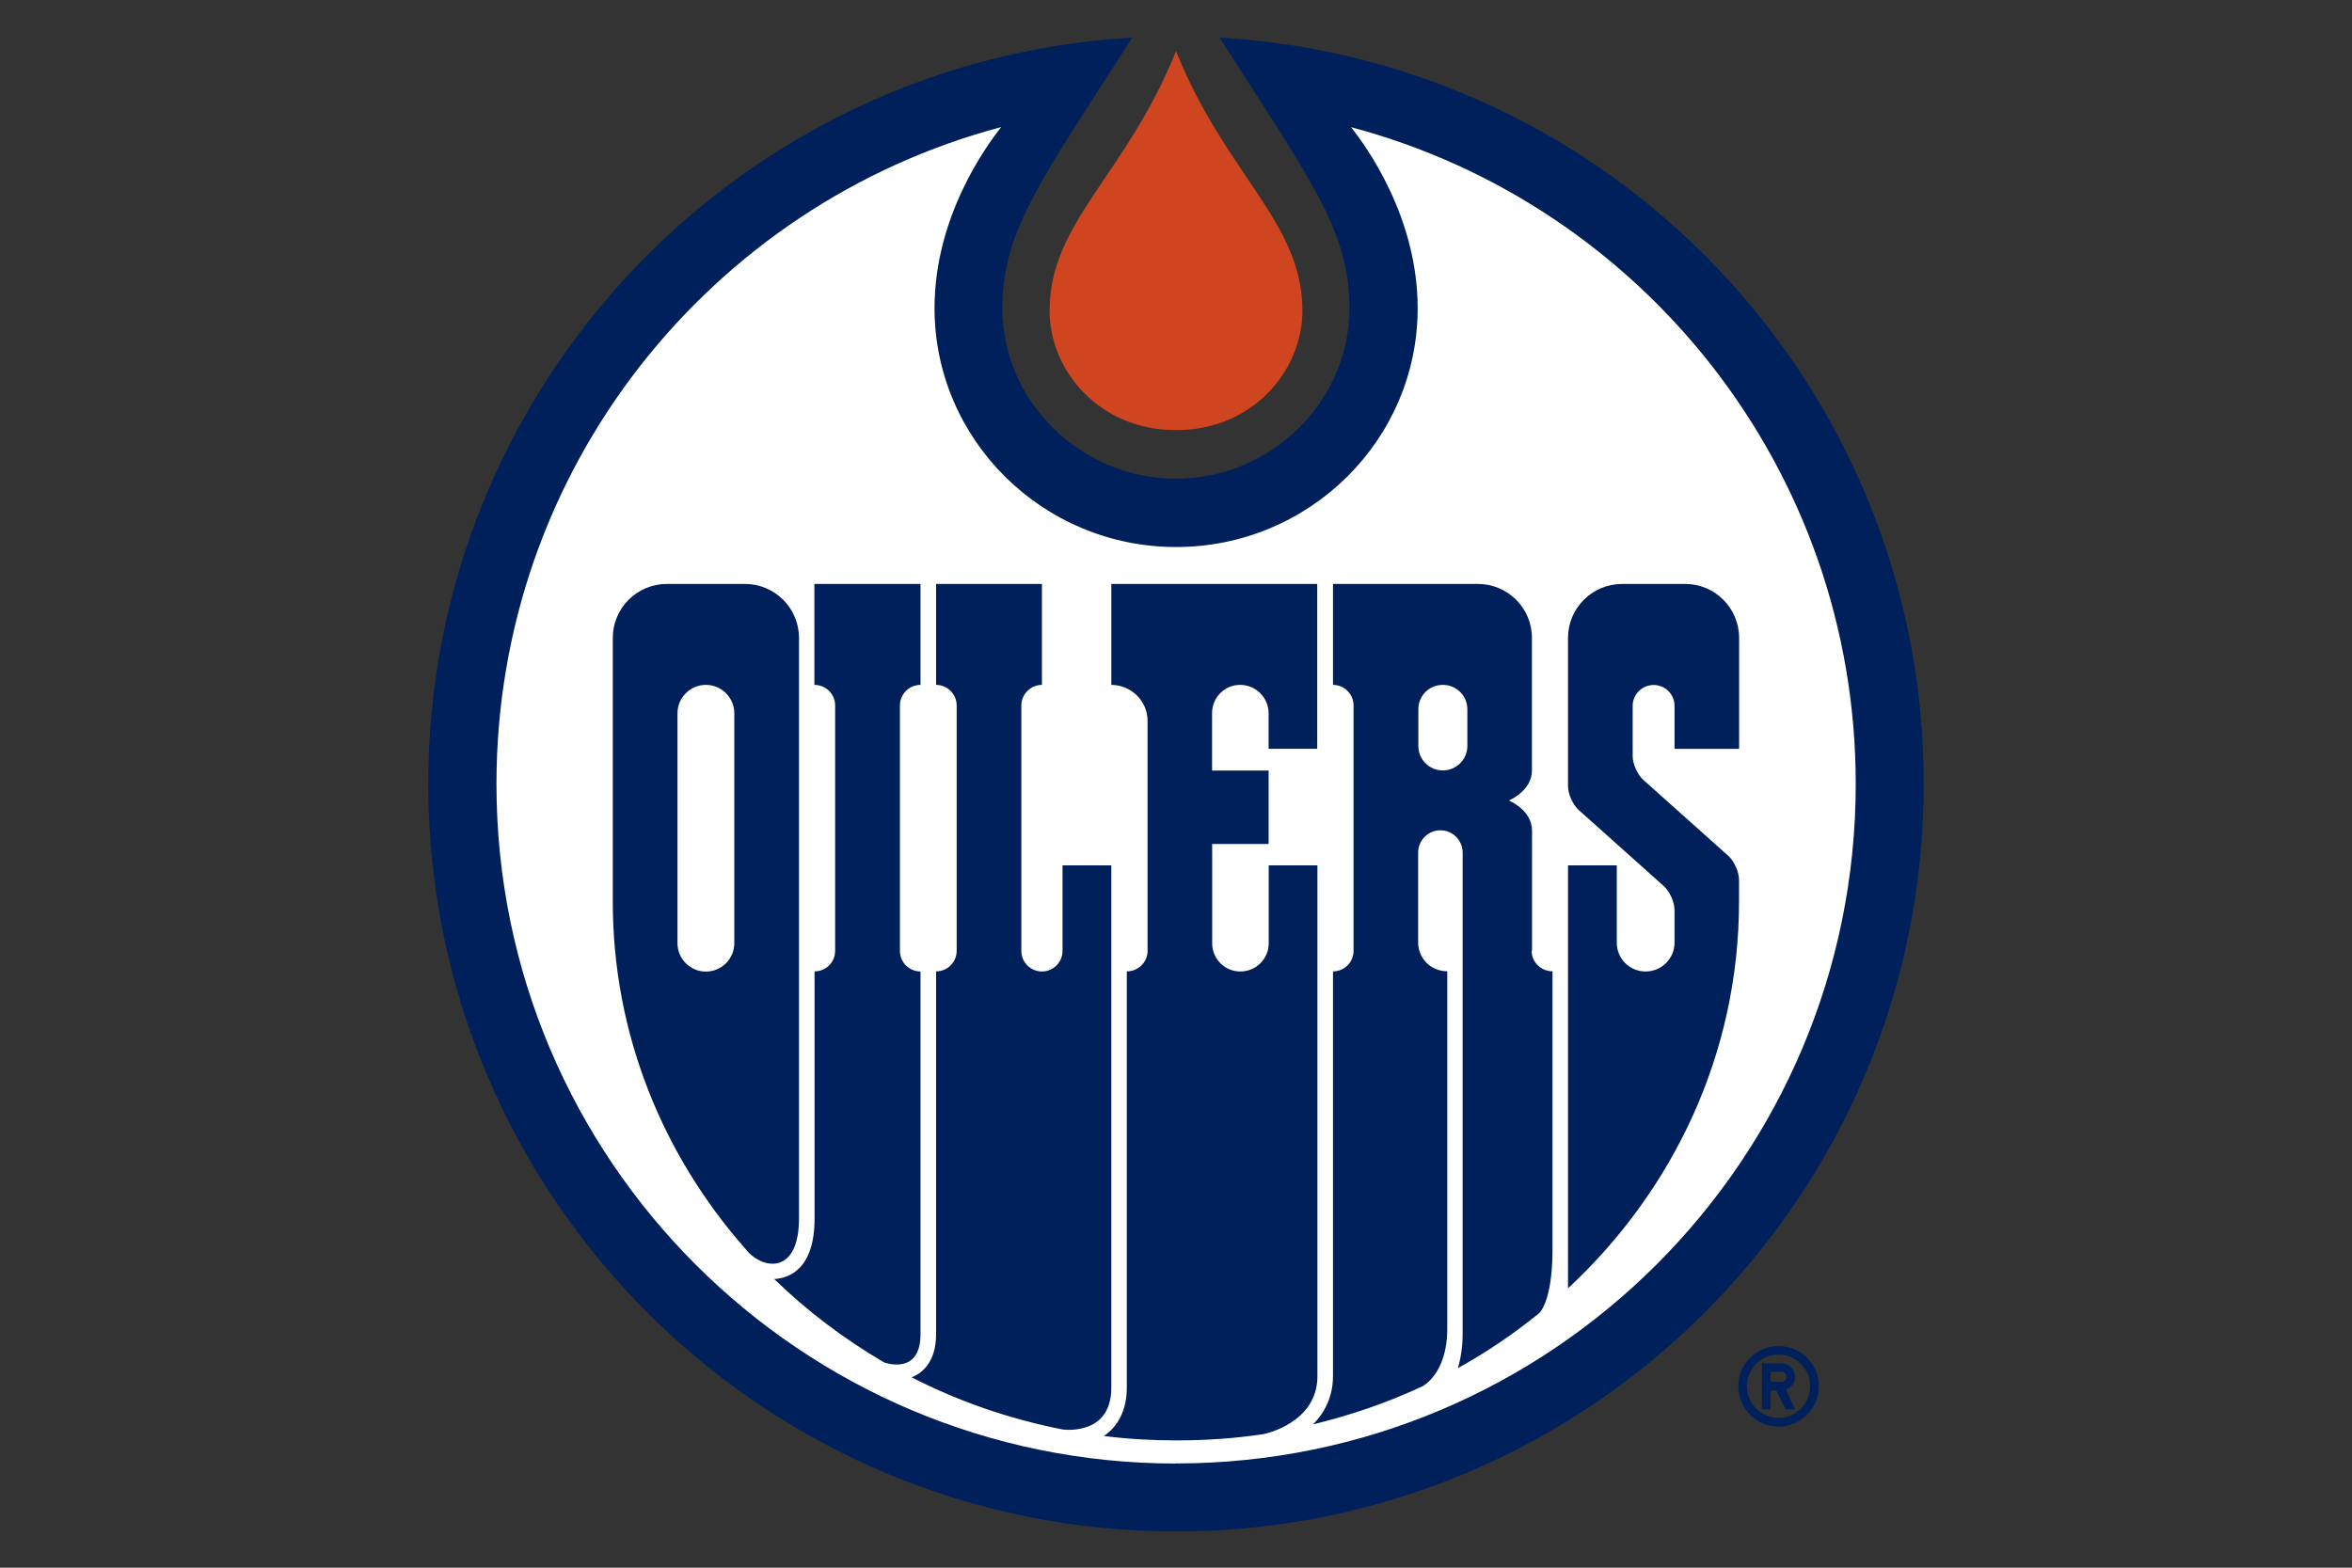 <svg xmlns="http://www.w3.org/2000/svg" viewBox="0 0 24 16"><rect x="0" y="0" width="24" height="16" fill="#333333" stroke="none"/><g fill="#00205B"><path d="M18.56 14.148c0-.228-.185-.41-.41-.41-.23 0-.412.183-.412.41s.184.412.41.412c.227 0 .412-.184.412-.412m-.735 0c0-.18.145-.323.323-.323s.323.145.323.323-.144.323-.322.323-.323-.143-.323-.322"/><path d="M18.317 14.384l-.093-.2c.054-.02.093-.07.093-.13 0-.077-.063-.14-.14-.14h-.198v.47h.087v-.19h.063l.09.19h.097zm-.14-.28h-.11V14h.11c.03 0 .052.023.052.053s-.024.05-.052.05"/></g><path d="M12.445.384c.913 1.432 1.325 1.96 1.325 2.76 0 .963-.81 1.742-1.77 1.742s-1.772-.78-1.772-1.74c0-.803.412-1.33 1.325-2.762C7.548.614 4.37 3.936 4.37 8c0 4.215 3.416 7.63 7.63 7.63s7.63-3.415 7.63-7.63c0-4.064-3.178-7.386-7.185-7.616" fill="#00205B"/><path d="M12 14.936c3.83 0 6.936-3.104 6.936-6.935 0-3.213-2.186-5.916-5.15-6.703.156.196.68.918.68 1.848 0 1.344-1.105 2.437-2.465 2.437S9.536 4.488 9.536 3.145c0-.93.524-1.65.68-1.848-2.965.787-5.15 3.49-5.15 6.704 0 3.83 3.105 6.936 6.935 6.936" fill="#FFF"/><path d="M13.443 8.832h-.497v.795c0 .16-.13.288-.29.288s-.287-.13-.287-.288V8.614h.576v-.75h-.577v-.586c0-.16.128-.288.287-.288s.29.13.29.288v.364h.496V5.96H11.34v1.03c.203 0 .37.165.37.368v2.346c0 .117-.096.21-.212.21v4.25c0 .305-.16.443-.234.492.24.03.486.045.736.045.305 0 .604-.02.896-.065 0 0 .547-.108.547-.59V8.83z" fill="#00205B"/><path d="M11.34 8.832h-.498v.873c0 .116-.094.21-.21.21-.116 0-.21-.094-.21-.21V7.2c0-.115.095-.21.21-.21V5.96h-1.08v1.03c.115 0 .21.095.21.21v2.504c0 .117-.095.21-.21.21v3.703c0 .31-.17.41-.25.44.476.244.994.425 1.54.532 0 0 .498.074.498-.426V8.832z" fill="#00205B"/><path d="M9.393 13.617V9.915c-.117 0-.21-.094-.21-.21V7.2c0-.115.093-.21.21-.21V5.96H8.31v1.03c.118 0 .212.095.212.21v2.504c0 .117-.094.21-.21.21v2.522c0 .527-.27.61-.412.618.334.325.71.61 1.12.85-.002 0 .373.143.373-.287m8.353-5.974V6.51c0-.303-.246-.55-.548-.55h-.648c-.302 0-.55.247-.55.55v1.514c0 .08.05.19.11.244l.867.775c.06.054.11.164.11.244v.335c0 .162-.133.293-.295.293-.163 0-.294-.13-.294-.293v-.79H16v4.317c1.076-1 1.745-2.398 1.745-3.946V8.98c0-.08-.048-.19-.108-.244l-.867-.775c-.06-.053-.11-.163-.11-.243v-.515c0-.117.097-.212.214-.212s.213.095.213.212v.44h.66z" fill="#00205B"/><path d="M8.153 12.437V6.51c0-.303-.247-.55-.55-.55h-.8c-.303 0-.55.247-.55.55v2.694c0 1.35.51 2.585 1.352 3.54.165.216.548.277.548-.307m7.48-2.733V8.477c0-.21-.236-.307-.236-.307s.235-.097.235-.307V6.51c0-.303-.246-.55-.55-.55h-1.48v1.03c.116 0 .21.095.21.21v2.504c0 .117-.094.21-.21.21v4.13c0 .214-.087.375-.203.493.388-.094.762-.223 1.115-.388 0 0 .254-.124.254-.586v-3.65c-.165 0-.297-.13-.297-.295v-.917c0-.125.102-.227.227-.227s.227.102.227.227v4.908c0 .14-.02.257-.048.354.293-.162.57-.35.828-.56 0 0 .137-.113.137-.65v-2.84c-.118 0-.213-.093-.213-.21" fill="#00205B"/><path d="M7.203 6.99c-.16 0-.29.13-.29.29v2.346c0 .16.13.29.29.29s.29-.13.29-.29V7.28c0-.16-.13-.29-.29-.29m7.52.873c.138 0 .25-.112.25-.25V7.24c0-.14-.112-.25-.25-.25-.14 0-.25.11-.25.25v.373c0 .138.11.25.25.25" fill="#FFF"/><path d="M13.29 3.17c0-.904-.784-1.387-1.29-2.648-.506 1.262-1.29 1.744-1.29 2.648 0 .617.51 1.22 1.29 1.22s1.29-.603 1.29-1.22" fill="#CF4520"/></svg>